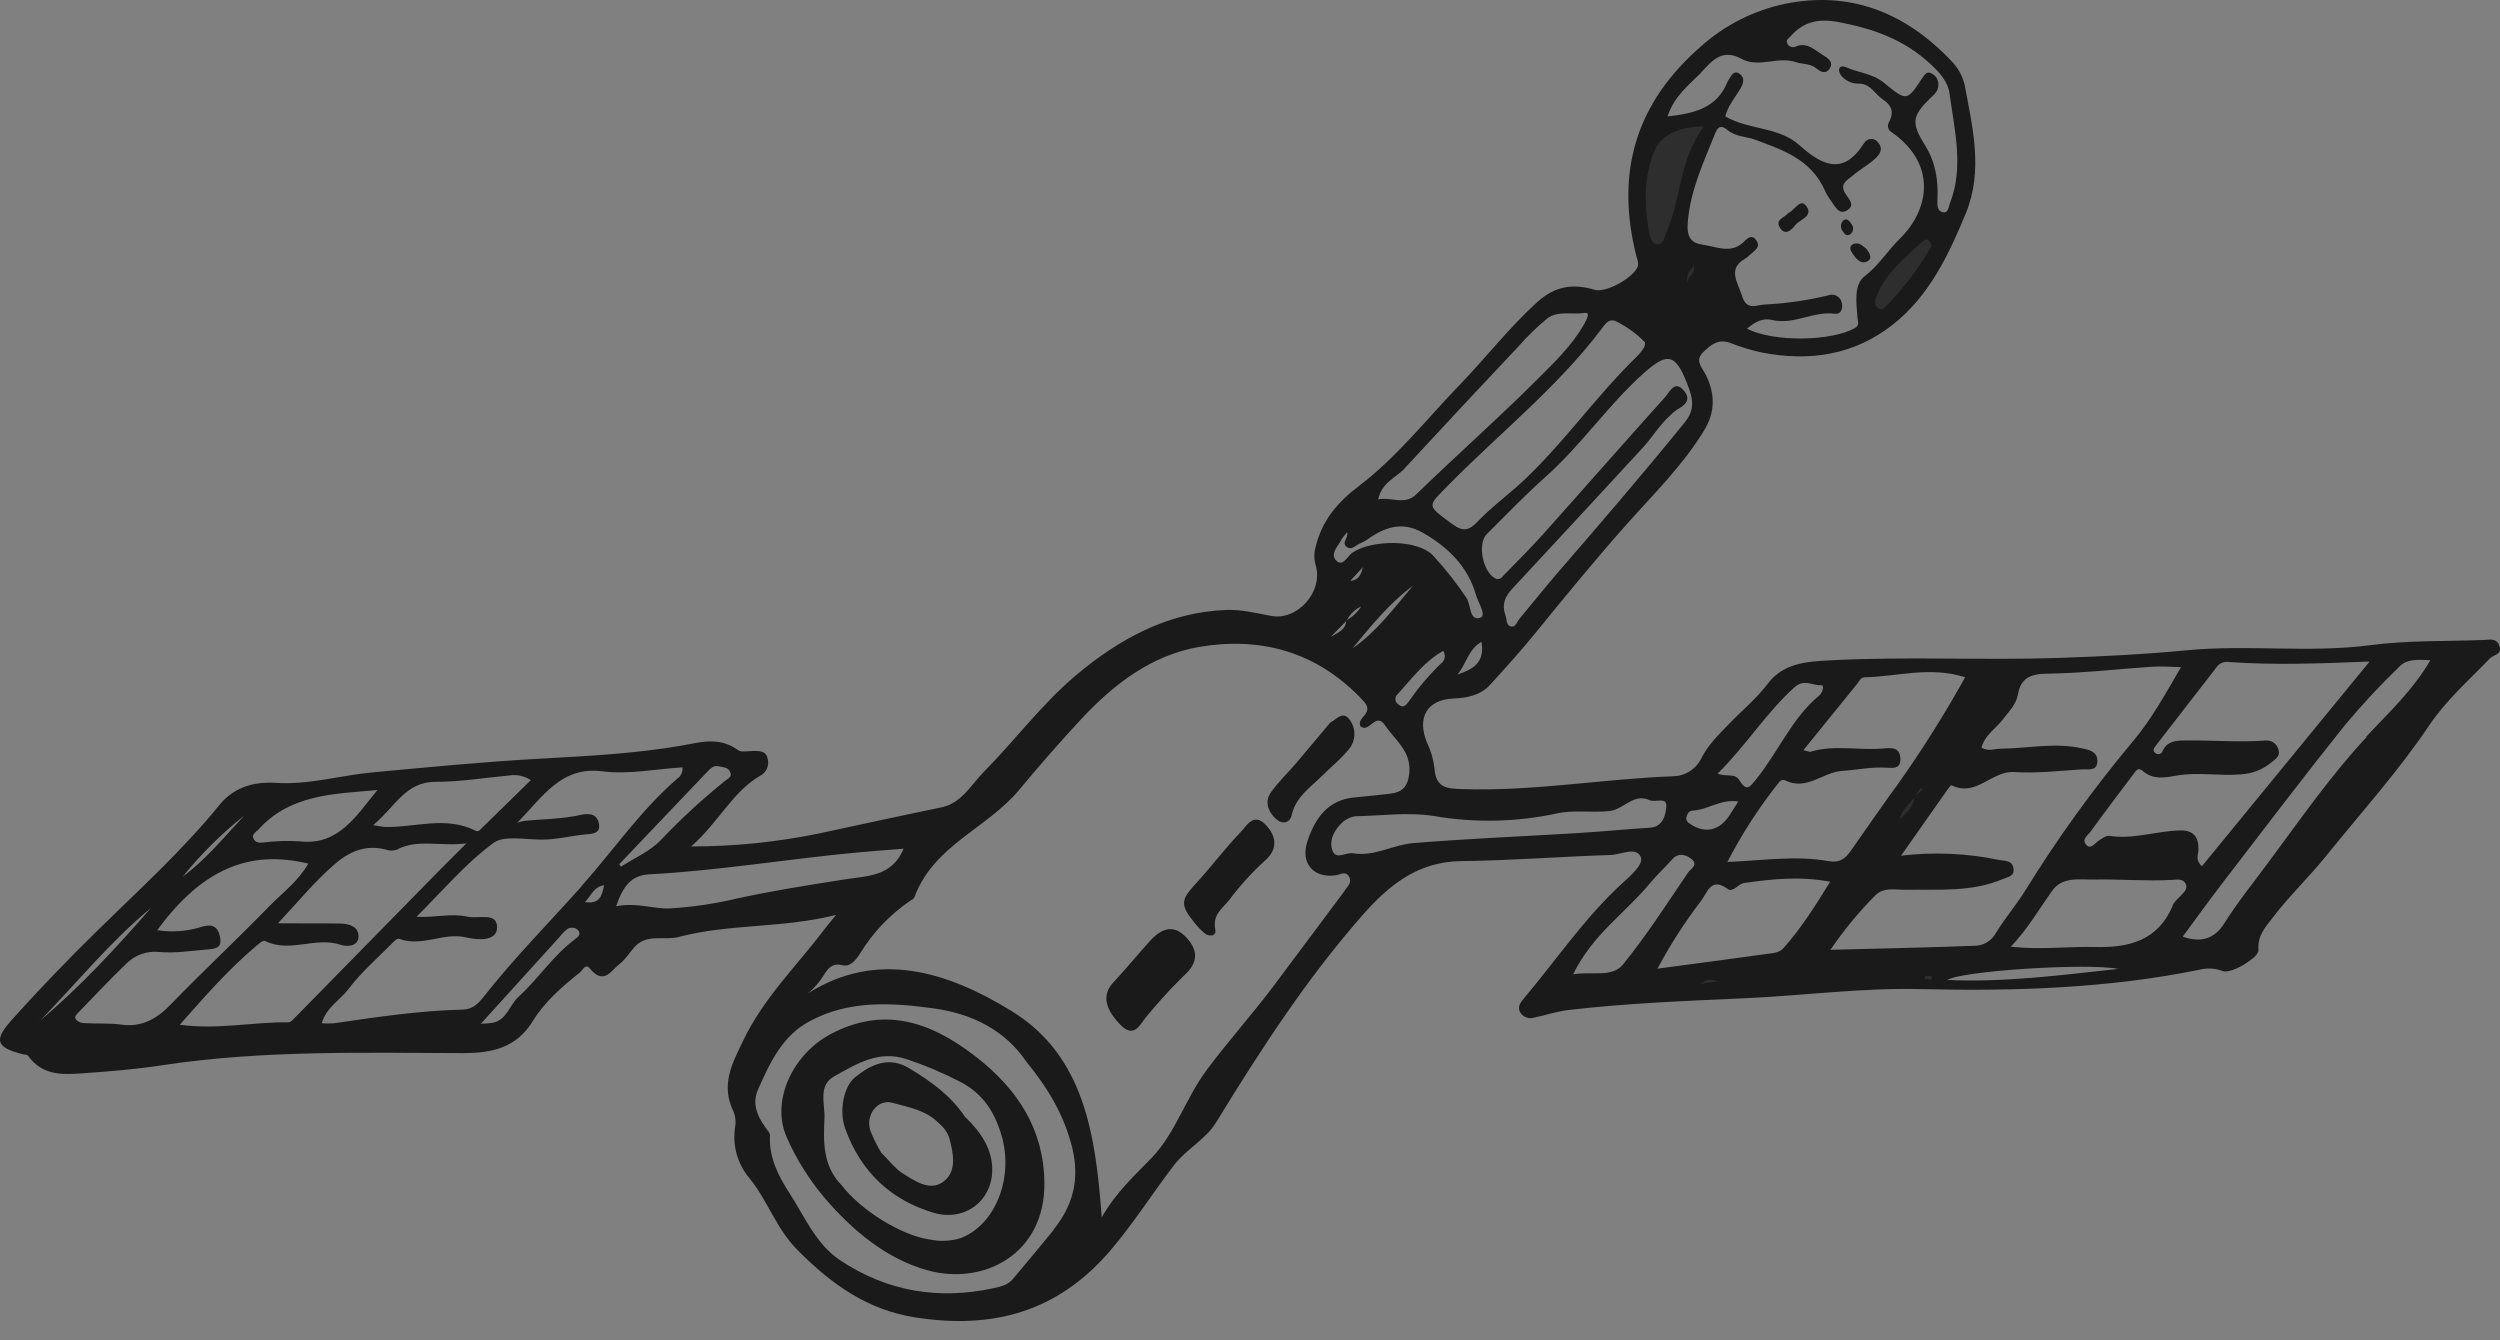 <svg width="97" height="52" viewBox="0 0 97 52" fill="none" xmlns="http://www.w3.org/2000/svg">
<rect x="0" y="0" width="97" height="52" fill="#808080" stroke="none"/>
<path fill-rule="evenodd" clip-rule="evenodd" d="M66.115 4.899C65.14 6.217 65.228 7.768 64.642 9.053C64.566 9.221 64.535 9.5 64.325 9.485C64.066 9.469 64.009 9.168 63.97 8.954C63.793 7.89 63.793 6.806 64.188 5.857C64.466 5.211 65.136 4.927 66.115 4.899Z" fill="white" fill-opacity="0.8"/>
<path fill-rule="evenodd" clip-rule="evenodd" d="M73.205 11.853C73.133 11.899 73.055 12.075 72.885 11.974C72.821 11.932 72.775 11.868 72.756 11.793C72.737 11.719 72.747 11.641 72.784 11.573C73.138 10.583 73.93 9.989 74.643 9.328C74.721 9.255 74.82 9.308 74.893 9.395C75.001 9.532 74.893 9.631 74.838 9.725C74.38 10.497 73.832 11.211 73.205 11.853Z" fill="white" fill-opacity="0.8"/>
<path fill-rule="evenodd" clip-rule="evenodd" d="M74.276 30.92C74.257 31.336 73.946 31.538 73.707 31.79C73.787 31.414 74.078 31.198 74.29 30.923L74.276 30.92Z" fill="white" fill-opacity="0.8"/>
<path fill-rule="evenodd" clip-rule="evenodd" d="M65.95 38.175C66.23 37.998 66.418 37.956 66.643 38.085L65.95 38.175Z" fill="white" fill-opacity="0.8"/>
<path fill-rule="evenodd" clip-rule="evenodd" d="M65.467 10.974C65.427 10.512 65.632 10.494 65.708 10.301C65.795 10.637 65.54 10.613 65.467 10.974Z" fill="white" fill-opacity="0.8"/>
<path fill-rule="evenodd" clip-rule="evenodd" d="M74.93 38.02L74.673 37.961C74.684 37.926 74.695 37.855 74.707 37.856C74.794 37.864 74.881 37.876 74.967 37.894C74.957 37.929 74.946 37.963 74.93 38.02Z" fill="white" fill-opacity="0.8"/>
<path fill-rule="evenodd" clip-rule="evenodd" d="M74.29 30.923C74.368 30.806 74.446 30.689 74.522 30.569C74.547 30.592 74.572 30.615 74.595 30.64L74.278 30.918L74.29 30.923Z" fill="white" fill-opacity="0.8"/>
<path fill-rule="evenodd" clip-rule="evenodd" d="M46.327 35.778C45.795 35.124 45.82 34.914 46.359 34.328C46.972 33.661 47.521 32.928 48.145 32.276C48.381 32.029 48.647 31.499 49.132 32.027C49.591 32.527 49.52 33.015 49.077 33.394C48.565 33.861 48.099 34.376 47.684 34.932C47.436 35.244 47.038 35.487 47.153 36.058C47.204 36.324 46.94 36.357 46.747 36.219C46.593 36.086 46.452 35.938 46.327 35.778Z" fill="black" fill-opacity="0.8"/>
<path fill-rule="evenodd" clip-rule="evenodd" d="M45.795 37.995C45.322 38.461 44.884 38.961 44.455 39.476C44.244 39.73 44.01 40.297 43.502 39.79C42.849 39.142 42.766 38.583 43.188 38.13C43.675 37.607 44.131 37.052 44.606 36.522C45.127 35.946 45.579 35.903 46.024 36.368C46.523 36.9 46.483 37.383 45.894 37.894C45.866 37.924 45.834 37.961 45.795 37.995Z" fill="black" fill-opacity="0.8"/>
<path fill-rule="evenodd" clip-rule="evenodd" d="M51.627 28.022C51.83 27.942 52.078 27.577 52.337 27.887C52.467 28.044 52.542 28.24 52.55 28.445C52.558 28.649 52.498 28.85 52.379 29.016C52.058 29.429 51.642 29.755 51.271 30.126C50.821 30.572 50.275 30.923 50.114 31.637C50.048 31.928 49.76 31.992 49.536 31.799C49.198 31.508 49.052 31.102 49.318 30.735C49.609 30.326 49.976 29.979 50.302 29.598C50.734 29.085 51.163 28.577 51.627 28.022Z" fill="black" fill-opacity="0.8"/>
<path fill-rule="evenodd" clip-rule="evenodd" d="M69.39 8.263C69.631 8.162 69.847 7.681 70.079 7.99C70.384 8.39 69.838 8.505 69.657 8.734C69.521 8.911 69.282 9.156 69.078 8.862C68.835 8.511 69.252 8.447 69.39 8.263Z" fill="black" fill-opacity="0.8"/>
<path fill-rule="evenodd" clip-rule="evenodd" d="M72.41 9.648C72.573 9.856 72.646 10.033 72.458 10.138C72.233 10.262 72.055 10.084 71.926 9.905C71.829 9.772 71.692 9.572 71.905 9.471C72.118 9.37 72.289 9.558 72.41 9.648Z" fill="black" fill-opacity="0.8"/>
<path fill-rule="evenodd" clip-rule="evenodd" d="M71.786 9.094C71.658 9.17 71.572 9.094 71.502 8.977C71.455 8.92 71.429 8.847 71.429 8.773C71.429 8.699 71.455 8.626 71.502 8.569C71.648 8.431 71.765 8.58 71.843 8.7C71.865 8.73 71.882 8.763 71.891 8.799C71.901 8.835 71.903 8.872 71.898 8.909C71.892 8.946 71.88 8.981 71.861 9.013C71.841 9.045 71.816 9.072 71.786 9.094Z" fill="black" fill-opacity="0.8"/>
<path fill-rule="evenodd" clip-rule="evenodd" d="M96.974 25.057C96.861 24.736 96.57 24.823 96.343 24.832C94.884 24.887 93.406 24.843 91.972 25.032C89.603 25.344 87.187 25 84.809 25.234C83.214 25.39 81.583 25.468 79.962 25.525C76.981 25.629 73.982 25.463 71.002 25.621C70.091 25.667 69.189 25.736 68.599 26.517C68.144 27.118 67.573 27.581 67.063 28.112C66.669 28.524 66.263 28.906 65.999 29.449C65.901 29.638 65.756 29.799 65.577 29.917C65.399 30.034 65.193 30.103 64.98 30.117C62.224 30.213 59.516 30.711 56.737 30.617C56.149 30.597 55.706 30.587 55.654 29.791C55.616 29.462 55.523 29.141 55.38 28.843C54.956 27.852 55.362 27.141 56.404 27.102C56.936 27.081 57.455 26.971 57.822 26.562C58.417 25.911 59.011 25.256 59.568 24.568C60.744 23.12 61.926 21.679 63.164 20.288C64.193 19.132 65.305 18.044 66.125 16.69C66.543 16 66.561 15.302 66.185 14.545C66.051 14.269 65.742 14.003 66.077 13.672C66.379 13.374 66.671 13.131 67.141 13.308C67.528 13.461 67.928 13.582 68.335 13.672C70.225 14.049 71.965 13.764 73.455 12.584C74.834 11.492 75.598 9.925 76.275 8.273C76.952 6.621 76.541 4.971 76.231 3.311C76.151 2.957 75.975 2.632 75.72 2.373C73.879 0.424 71.71 -0.349 69.276 0.145C68.043 0.402 66.9 0.982 65.966 1.827C63.541 3.954 62.625 6.613 63.511 10.012C63.548 10.102 63.565 10.2 63.559 10.297C63.454 10.737 62.318 11.38 61.877 11.245C61.024 10.99 60.33 11.102 59.646 11.72C58.565 12.699 57.669 13.86 56.657 14.911C55.365 16.245 54.21 17.73 52.728 18.856C51.932 19.46 51.3 20.167 51.048 21.216C50.98 21.448 50.98 21.694 51.048 21.925C51.355 22.973 50.325 24.098 49.306 23.896C48.735 23.785 48.149 23.644 47.585 23.666C45.299 23.751 43.404 24.802 41.719 26.225C40.418 27.326 39.379 28.727 38.174 29.947C37.678 30.448 37.313 31.164 36.526 31.326C34.931 31.654 33.336 32.006 31.741 32.346C30.12 32.677 28.471 32.843 26.817 32.843C27.881 31.909 28.412 30.737 29.476 30.11C29.598 30.052 29.696 29.953 29.752 29.83C29.809 29.707 29.821 29.569 29.786 29.438C29.709 29.101 29.431 29.142 29.194 29.14C29.004 29.14 28.765 29.199 28.63 29.1C27.882 28.554 27.11 28.82 26.401 28.938C24.593 29.245 22.759 29.337 20.928 29.438C18.757 29.56 16.602 29.768 14.443 29.97C13.191 30.085 11.988 30.461 10.694 30.374C10.007 30.33 9.335 30.47 8.8 30.936C8.697 31.024 8.603 31.122 8.518 31.228C7.079 33.001 5.402 34.516 3.788 36.099C2.632 37.233 1.5 38.403 0.42 39.615C-0.259 40.379 -0.124 40.65 0.888 40.905C0.957 40.921 1.055 40.917 1.088 40.964C1.638 41.729 2.398 41.697 3.132 41.649C4.195 41.577 5.275 41.488 6.322 41.327C10.166 40.745 14.071 40.848 17.97 40.861C19.033 40.861 20.015 40.683 20.662 39.633C21.124 38.876 21.808 38.282 22.498 37.733C22.608 37.646 22.716 37.367 22.884 37.575C23.43 38.246 23.715 37.649 24.043 37.398C24.281 37.22 24.444 36.926 24.658 36.705C25.126 36.222 25.791 36.504 26.351 36.35C28.29 35.838 30.355 36.022 32.439 35.499C32.23 35.758 32.111 35.898 31.999 36.045C30.918 37.474 29.621 38.723 28.83 40.389C28.43 41.229 27.944 42.068 28.458 43.124C28.537 43.311 28.56 43.518 28.524 43.718C28.467 44.072 28.487 44.435 28.584 44.781C28.681 45.126 28.851 45.447 29.084 45.72C29.793 46.59 30.112 47.67 30.952 48.51C32.299 49.867 33.681 50.823 35.494 51.112C38.507 51.59 41.017 50.911 43.057 48.549C43.969 47.486 44.707 46.309 45.552 45.208C46.038 44.574 46.779 44.216 47.188 43.544C48.905 40.737 50.688 37.993 52.84 35.537C53.889 34.34 55.009 33.431 56.698 33.41C58.634 33.39 60.558 33.233 62.492 33.174C62.894 33.162 63.484 32.832 63.662 33.254C63.784 33.543 63.245 33.995 62.916 34.298C61.475 35.622 60.37 37.268 59.107 38.762C58.983 38.908 58.86 39.094 58.999 39.305C59.057 39.387 59.14 39.449 59.236 39.48C59.331 39.512 59.434 39.513 59.53 39.482C59.973 39.391 60.402 39.242 60.849 39.189C63.121 38.923 65.414 38.835 67.706 38.732C69.998 38.629 72.256 38.317 74.561 38.378C78.186 38.463 81.787 38.346 85.316 37.63C85.619 37.548 85.94 37.564 86.234 37.674C86.461 37.77 87.061 37.483 87.396 37.19H87.409C87.547 37.068 87.636 36.946 87.629 36.852C87.584 36.29 87.909 35.965 88.176 35.611C88.811 34.771 89.575 34.053 90.236 33.231C91.588 31.554 93.031 29.961 94.243 28.159C94.904 27.175 95.783 26.402 96.591 25.564C96.747 25.392 97.098 25.406 96.974 25.057ZM86.012 25.876C86.061 25.808 86.127 25.755 86.203 25.721C86.28 25.687 86.364 25.675 86.446 25.684C88.237 25.812 90.018 25.745 91.941 25.667C89.713 28.385 87.577 30.996 85.434 33.61C85.162 33.364 85.294 33.158 85.3 32.979C85.314 32.46 85.091 32.214 84.605 32.221C83.68 32.235 82.799 32.575 81.851 32.433C81.711 32.414 81.548 32.541 81.413 32.63C81.278 32.719 81.114 32.984 80.936 32.767C80.759 32.548 81.018 32.412 81.114 32.265C81.661 31.508 82.23 30.767 82.79 30.019C82.877 29.902 82.967 29.762 83.13 29.906C83.575 30.296 84.066 30.154 84.516 30.083C85.321 29.954 86.14 30.117 86.95 30.044C87.391 30.02 87.812 29.852 88.15 29.566C88.302 29.436 88.472 29.341 88.41 29.105C88.386 28.992 88.322 28.892 88.229 28.823C88.136 28.754 88.022 28.721 87.907 28.731C86.865 28.811 85.812 28.713 84.768 28.731C84.454 28.731 84.084 28.749 83.914 29.131C83.905 29.162 83.889 29.189 83.867 29.211C83.844 29.233 83.816 29.249 83.786 29.256C83.755 29.264 83.723 29.263 83.693 29.254C83.663 29.245 83.636 29.229 83.614 29.206C83.513 29.13 83.57 29.029 83.63 28.951L86.012 25.876ZM72.041 26.553C72.13 26.443 72.19 26.28 72.348 26.278C73.618 26.257 74.868 25.837 76.247 26.278C75.458 27.701 74.591 29.08 73.65 30.408C73.028 31.262 72.427 32.13 71.821 32.997C71.605 33.303 71.396 33.493 70.946 33.412C69.677 33.185 68.422 33.387 67.022 33.444C67.593 32.34 68.272 31.295 69.048 30.324C69.072 30.299 69.102 30.28 69.135 30.27C69.168 30.26 69.203 30.258 69.237 30.266C70.092 30.707 70.71 29.961 71.476 29.911C72.038 29.874 72.596 29.752 73.17 29.785C73.45 29.802 73.746 29.84 73.735 29.443C73.725 28.986 73.381 29.013 73.094 29.039C72.153 29.13 71.178 28.885 70.258 29.165C70.2 29.183 70.122 29.139 69.973 29.105C70.685 28.221 71.366 27.389 72.041 26.553ZM69.627 26.666C70.003 26.328 70.336 26.61 70.664 26.585C70.804 26.585 70.707 26.888 70.582 26.991C69.519 27.866 68.987 29.194 68.135 30.241C67.885 30.544 67.77 30.73 67.484 30.269C67.307 29.986 66.988 30.156 66.644 30.016C67.743 28.933 68.528 27.653 69.627 26.666ZM65.673 31.451C66.267 31.425 66.756 30.994 67.445 31.097C67.309 31.313 67.199 31.497 67.079 31.673C66.683 32.256 66.102 32.354 65.524 31.932C65.496 31.912 65.473 31.887 65.456 31.858C65.438 31.829 65.427 31.797 65.423 31.763C65.448 31.614 65.508 31.46 65.673 31.451ZM55.897 25.757C55.437 26.204 55.022 26.694 54.657 27.221C54.564 27.349 54.442 27.508 54.245 27.322C54.215 27.301 54.189 27.273 54.171 27.24C54.153 27.208 54.143 27.172 54.141 27.134C54.139 27.097 54.146 27.06 54.16 27.026C54.175 26.992 54.197 26.962 54.226 26.937C54.775 26.337 55.263 25.661 55.998 25.254C56.051 25.334 56.071 25.432 56.052 25.526C56.033 25.621 55.977 25.704 55.897 25.757ZM52.473 25.162C53.193 24.291 53.907 23.403 54.818 22.73C54.089 23.591 53.416 24.508 52.471 25.162H52.473ZM56.549 26.17C56.881 25.789 56.966 25.194 57.482 24.903C57.625 25.718 57.138 25.975 56.551 26.17H56.549ZM65.365 16.392C63.738 18.4 62.054 20.355 60.367 22.306C59.885 22.866 59.424 23.448 58.949 24.018C58.848 24.139 58.8 24.373 58.595 24.297C58.437 24.24 58.469 24.036 58.417 23.896C58.256 23.453 58.396 23.138 58.685 22.833C60.374 21.023 62.052 19.198 63.733 17.379C64.105 16.977 64.385 16.493 64.796 16.125C64.878 16.039 64.969 15.961 65.067 15.894C65.363 15.733 65.643 15.513 65.331 15.153C64.977 14.739 64.789 15.201 64.61 15.403C63.015 17.175 61.441 18.974 59.849 20.754C59.371 21.285 58.86 21.789 58.362 22.303C58.267 22.404 58.185 22.528 58.008 22.436C57.535 22.195 57.315 21.094 57.684 20.727C58.444 19.972 59.188 19.194 59.988 18.483C61.356 17.264 62.401 15.71 63.768 14.487C64.737 13.618 65.042 13.718 65.54 15.095C65.718 15.593 65.709 15.97 65.367 16.392H65.365ZM65.99 2.822C66.412 2.391 66.793 1.849 67.585 2.29C68.252 2.644 68.97 2.169 69.691 2.414C69.951 2.501 70.249 2.456 70.496 2.669C70.673 2.82 70.861 2.866 70.995 2.659C71.13 2.451 70.985 2.29 70.797 2.18C70.442 1.974 70.13 1.609 69.67 1.808C69.613 1.834 69.548 1.838 69.489 1.817C69.429 1.797 69.38 1.755 69.351 1.7C69.269 1.544 69.406 1.492 69.48 1.404C69.971 0.837 70.572 0.713 71.318 0.853C72.631 1.099 73.858 1.512 74.909 2.49C75.263 2.816 75.58 3.174 75.641 3.626C75.834 5.044 76.204 6.497 75.658 7.88C75.602 8.023 75.596 8.291 75.373 8.234C75.15 8.178 75.166 7.936 75.174 7.726C75.203 6.994 75.109 6.308 74.689 5.632C74.143 4.762 74.201 4.5 74.866 3.839C75.017 3.69 75.198 3.566 75.208 3.307C75.216 3.218 75.197 3.128 75.154 3.049C75.112 2.97 75.047 2.905 74.969 2.862C74.758 2.733 74.669 2.907 74.577 3.04C73.992 3.926 73.982 3.938 73.103 3.217C72.654 2.846 72.117 2.827 71.632 2.611C71.525 2.565 71.371 2.54 71.352 2.712C71.36 2.811 71.403 2.905 71.474 2.976C71.56 3.066 71.664 3.137 71.78 3.183C71.895 3.23 72.019 3.251 72.144 3.245C72.576 3.254 72.746 3.649 73.044 3.85C73.457 4.128 73.477 4.408 73.271 4.787C73.248 4.848 73.246 4.914 73.267 4.976C73.289 5.037 73.331 5.089 73.386 5.122C75.171 6.363 74.868 8.135 73.7 9.276C73.234 9.732 72.892 10.303 72.357 10.71C71.917 11.043 72.027 11.749 72.07 12.318C72.082 12.495 72.163 12.621 71.965 12.732C71.058 13.243 68.816 13.284 67.786 12.754C68.098 12.475 68.411 12.334 68.746 12.413C69.611 12.621 70.341 12.059 71.196 12.174C71.407 12.202 71.524 11.997 71.462 11.749C71.45 11.692 71.427 11.639 71.393 11.592C71.358 11.546 71.314 11.507 71.263 11.48C71.213 11.452 71.156 11.437 71.099 11.433C71.041 11.43 70.983 11.44 70.93 11.462C70.124 11.655 69.303 11.774 68.475 11.816C68.154 11.83 67.766 12.071 67.589 11.476C67.424 10.955 67.025 10.437 67.692 10.049C67.772 9.998 67.847 9.938 67.915 9.872C68.068 9.73 68.321 9.595 68.154 9.34C67.958 9.035 67.756 9.294 67.623 9.418C67.144 9.852 66.588 9.567 66.074 9.496C65.632 9.436 65.43 9.227 65.487 8.594C65.6 7.332 66.111 6.276 66.55 5.17C66.66 4.893 66.791 4.849 67.032 5.049C67.352 5.312 67.756 5.292 68.096 5.418C69.136 5.808 70.267 6.166 70.809 7.399C70.874 7.539 70.954 7.672 71.047 7.795C71.206 8.013 71.352 8.357 71.669 8.16C71.986 7.963 71.75 7.742 71.607 7.522C71.346 7.121 71.695 6.979 71.889 6.813C72.171 6.566 72.509 6.391 72.775 6.138C72.913 6.008 73.087 5.783 72.881 5.546C72.852 5.497 72.81 5.458 72.76 5.431C72.71 5.404 72.654 5.39 72.598 5.392C72.541 5.393 72.486 5.409 72.438 5.439C72.39 5.468 72.35 5.51 72.323 5.56C71.594 6.715 70.815 6.535 69.842 5.654C69.026 4.909 67.892 5.058 66.942 4.519C67.034 4.112 67.323 3.789 67.538 3.419C67.635 3.252 67.715 3.031 67.511 2.875C67.274 2.698 67.18 2.931 67.075 3.089C67.06 3.108 67.047 3.129 67.038 3.151C66.63 4.199 65.73 4.401 64.7 4.519C64.952 3.741 65.517 3.307 65.999 2.822H65.99ZM62.1 12.814C62.258 12.608 62.416 12.312 62.722 12.477C63.123 12.678 63.488 12.941 63.803 13.259C63.917 13.381 63.654 13.695 63.486 13.858C61.866 15.43 60.571 17.339 58.887 18.856C58.371 19.306 57.824 19.724 57.349 20.22C57.015 20.575 56.783 20.66 56.331 20.323C55.335 19.581 55.369 19.669 56.214 18.806C58.182 16.809 60.383 15.068 62.1 12.814ZM54.513 18.157C55.97 16.58 57.435 15.01 58.91 13.448C59.254 13.054 59.63 12.688 60.034 12.355C60.445 12.043 61.008 12.215 61.494 12.142C61.728 12.107 61.547 12.429 61.462 12.58C60.978 13.434 60.275 14.092 59.608 14.76C58.091 16.273 56.486 17.689 54.949 19.182C54.495 19.621 53.992 19.27 53.473 19.377C53.616 18.705 54.171 18.537 54.52 18.157H54.513ZM52.032 20.951C52.105 20.846 52.184 20.746 52.269 20.651C52.322 20.89 52.035 21.059 52.257 21.225C52.416 21.344 52.569 21.195 52.711 21.114C52.813 21.055 52.928 21.018 53.024 20.951C53.689 20.477 54.378 20.194 55.213 20.674C56.174 21.227 56.95 21.966 57.267 23.083C57.347 23.37 57.696 23.88 57.434 23.969C57.005 24.104 57.079 23.473 56.902 23.203C56.521 22.632 56.096 22.092 55.631 21.587C55.053 20.908 53.198 20.929 52.455 21.456C52.278 21.589 52.101 22.003 51.849 21.755C51.597 21.507 51.901 21.195 52.048 20.951H52.032ZM52.881 22.005C52.781 22.432 52.615 22.515 52.39 22.537L52.881 22.005ZM52.236 24.096C52.235 24.09 52.235 24.083 52.236 24.077L52.262 24.059C52.383 23.825 52.578 23.638 52.817 23.527C52.678 23.747 52.487 23.929 52.262 24.059L52.252 24.077L52.232 24.096C52.204 24.451 51.892 24.559 51.636 24.706L52.236 24.096ZM27.895 29.734C28.054 29.771 28.249 29.764 28.334 29.956C28.419 30.147 28.24 30.211 28.136 30.294C27.259 31 26.43 31.764 25.654 32.58C25.229 33.029 24.619 33.289 24.093 33.626L24.027 33.532C25.152 32.351 26.279 31.166 27.409 29.979C27.54 29.844 27.666 29.681 27.895 29.734ZM16.906 30.335C17.855 30.335 18.794 30.179 19.742 30.09C20.039 30.041 20.345 30.105 20.598 30.268C19.918 30.934 19.269 31.572 18.617 32.206C18.6 32.223 18.579 32.236 18.557 32.243C18.534 32.25 18.511 32.251 18.487 32.247C17.287 31.634 16.11 32.121 14.925 32.084C14.835 32.084 14.748 32.058 14.476 32.015C15.311 31.34 15.712 30.337 16.889 30.335H16.906ZM9.984 32.233C11.224 30.815 12.949 30.805 14.645 30.654C13.828 31.636 13.147 32.82 11.632 32.644C11.159 32.613 10.684 32.629 10.214 32.69C10.069 32.703 9.907 32.705 9.837 32.538C9.759 32.4 9.89 32.32 9.966 32.233H9.984ZM9.452 31.673C8.695 32.474 7.992 33.355 7.088 34.014C7.786 33.152 8.575 32.367 9.441 31.673H9.452ZM1.533 39.625C2.965 38.153 4.268 36.541 5.858 35.228C4.5 36.786 3.104 38.301 1.523 39.625H1.533ZM4.704 39.755C4.225 39.691 3.743 39.726 3.263 39.698C3.204 39.697 3.145 39.684 3.09 39.66C3.036 39.636 2.987 39.601 2.946 39.558C2.863 39.432 2.99 39.338 3.072 39.253C3.688 38.622 4.289 37.97 4.929 37.364C5.092 37.206 5.287 37.085 5.502 37.012C5.716 36.938 5.944 36.912 6.17 36.937C6.795 36.993 7.41 36.891 8.029 36.841C8.405 36.811 8.631 36.768 8.53 36.322C8.429 35.875 8.142 35.859 7.802 35.967C7.252 36.139 6.67 36.181 6.101 36.091C7.816 33.75 9.645 32.947 11.962 33.509C11.561 34.206 10.948 34.649 10.434 35.177C9.193 36.456 7.883 37.67 6.643 38.954C6.095 39.526 5.51 39.868 4.693 39.755H4.704ZM11.184 39.666C9.805 39.648 8.452 39.962 6.974 39.76C7.949 38.663 8.862 37.61 9.929 36.715C10.033 36.627 10.198 36.472 10.273 36.508C11.26 36.988 12.222 36.331 13.211 36.657C13.454 36.736 13.883 36.733 13.909 36.366C13.938 35.955 13.555 35.845 13.23 35.834C12.445 35.82 11.662 35.834 10.783 35.825C11.554 35.008 12.201 34.206 12.975 33.539C13.507 33.073 14.175 32.742 14.975 32.967C15.111 33.015 15.26 33.015 15.396 32.967C16.197 32.536 17.087 32.855 18.097 32.722C17.675 33.144 17.364 33.451 17.057 33.763C15.189 35.665 13.323 37.568 11.458 39.471C11.363 39.556 11.308 39.668 11.173 39.666H11.184ZM22.314 36.441C21.468 37.063 20.896 37.968 20.119 38.675C19.765 38.998 19.66 39.59 19.102 39.687C19.012 39.703 18.925 39.703 18.654 39.725C19.744 38.525 20.733 37.433 21.722 36.341C21.806 36.228 21.906 36.128 22.019 36.044C22.082 36.004 22.156 35.987 22.23 35.995C22.304 36.003 22.373 36.036 22.425 36.088C22.578 36.263 22.401 36.371 22.303 36.441H22.314ZM22.697 35.003C22.962 34.709 23.051 34.402 23.441 34.347C23.349 34.743 23.297 35.087 22.686 35.003H22.697ZM22.576 34.378C21.289 35.817 19.933 37.187 18.735 38.713C18.542 38.957 18.317 39.163 17.968 39.172C16.277 39.212 14.618 39.461 12.958 39.703C12.8 39.714 12.642 39.714 12.484 39.703C12.662 39.083 13.193 38.807 13.527 38.369C14.014 37.722 14.634 37.188 15.201 36.612C15.283 36.529 15.416 36.398 15.487 36.425C16.384 36.76 17.197 36.159 18.097 36.373C18.533 36.476 19.302 36.541 19.287 35.962C19.271 35.383 18.558 35.661 18.145 35.569C17.488 35.42 16.878 35.616 16.162 35.569C17.146 34.592 18.055 33.506 19.155 32.699C19.545 32.412 20.385 32.575 21.022 32.577C21.603 32.577 22.151 32.428 22.718 32.375C22.952 32.354 23.322 32.362 23.235 31.946C23.148 31.529 22.785 31.561 22.526 31.62C21.807 31.783 21.066 31.776 20.334 31.852C20.241 31.869 20.151 31.894 20.063 31.928C21.046 30.943 21.754 29.72 23.37 29.927C24.394 30.058 25.44 29.837 26.477 29.773C26.489 29.856 26.477 29.941 26.443 30.018C26.409 30.095 26.354 30.161 26.284 30.207C24.867 31.427 23.808 32.984 22.565 34.378H22.576ZM28.467 34.892C27.658 35.077 26.834 35.195 26.005 35.246C25.378 35.281 24.704 35.001 23.905 35.164C24.166 34.404 24.481 33.961 25.186 33.924C27.875 33.782 30.518 33.335 33.188 33.084C33.8 33.025 34.413 32.983 35.06 32.93C34.605 34.03 33.63 33.982 32.733 34.128C31.294 34.353 29.862 34.58 28.456 34.892H28.467ZM40.893 47.705C40.372 48.354 39.829 48.989 39.298 49.628C39.103 49.862 38.819 49.922 38.544 49.983C36.465 50.431 34.445 50.142 32.566 48.877C31.659 48.265 31.216 47.195 30.629 46.291C30.209 45.641 29.834 44.916 29.874 44.088C29.881 44.037 29.87 43.985 29.844 43.941C29.453 43.438 29.135 42.902 29.412 42.27C29.88 41.22 30.356 40.187 31.416 39.622C32.933 38.808 34.555 38.895 36.232 39.126C37.758 39.337 39.012 39.996 39.826 41.197C40.712 42.286 41.291 43.301 41.598 44.512C41.912 45.788 41.611 46.796 40.882 47.705H40.893ZM52.186 34.546C51.241 35.817 50.295 37.083 49.35 38.344C48.526 39.429 47.62 40.435 46.807 41.534C45.993 42.633 45.609 43.962 44.68 44.93C44.023 45.609 43.317 46.241 42.747 47.234C42.509 44.015 42.068 40.969 39.264 39.237C36.753 37.688 34.034 36.85 31.358 38.537C31.592 38.34 31.794 38.108 31.955 37.848C32.116 37.585 32.283 37.35 32.694 37.451C32.978 37.52 33.192 37.273 33.362 37.009C33.858 36.192 34.523 35.491 35.312 34.952C35.37 34.915 35.452 34.879 35.475 34.821C36.23 32.781 38.298 32.153 39.551 30.638C40.322 29.709 41.125 28.79 41.951 27.901C43.234 26.524 44.694 25.42 46.523 25.101C48.854 24.706 51.076 25.232 52.904 27.2C53.352 27.68 52.647 27.813 52.776 28.162C52.792 28.182 52.81 28.199 52.831 28.213C53.161 28.391 53.386 27.609 53.749 28.155C54.112 28.701 54.77 29.14 54.679 30.002C54.625 30.533 54.396 30.741 53.949 30.794C53.503 30.847 53.007 30.897 52.532 30.943C51.525 31.038 51.018 31.755 50.727 32.642C50.446 33.5 50.97 34.083 51.83 33.961C52.007 33.936 52.211 33.773 52.349 34.023C52.468 34.243 52.282 34.402 52.175 34.546H52.186ZM61.242 32.322C59.103 32.453 56.959 32.538 54.827 32.713C54.043 32.777 53.333 33.245 52.496 33.107C52.218 33.059 51.821 33.39 51.69 32.979C51.569 32.603 51.757 32.191 52.129 31.868C52.26 31.77 52.412 31.702 52.572 31.671C53.611 31.654 54.621 31.494 55.697 31.671C57.253 31.932 58.845 31.896 60.388 31.565C61.056 31.413 61.756 31.542 62.442 31.469C63.008 31.409 63.373 30.76 64.005 31.047C64.231 31.147 64.675 30.906 64.654 31.278C64.635 31.588 64.534 32.082 64.025 32.114C63.086 32.173 62.16 32.265 61.232 32.322H61.242ZM61.032 37.816C61.776 36.269 63.061 35.427 64.018 34.271C64.291 33.942 64.606 33.651 64.893 33.332C65.118 33.08 65.393 33.155 65.613 33.316C65.927 33.548 65.586 33.722 65.501 33.848C64.679 35.062 63.881 36.304 62.963 37.433C62.534 37.947 61.746 37.672 61.021 37.809L61.032 37.816ZM68.888 36.967C67.415 37.172 65.943 37.366 64.31 37.585C64.799 36.663 65.364 35.784 65.999 34.957C66.253 34.636 66.371 34.014 67.032 34.489C67.245 34.642 67.43 34.298 67.669 34.262C68.743 34.106 69.819 33.988 71.011 34.211C70.437 35.141 69.884 36.026 69.189 36.797C69.107 36.885 68.997 36.942 68.877 36.96L68.888 36.967ZM71.015 36.861C71.533 36.1 72.119 35.388 72.766 34.734C73.096 34.413 73.523 34.528 73.921 34.523C75.201 34.502 76.504 34.624 77.707 34.108C77.904 34.023 78.164 34.007 78.124 33.709C78.078 33.364 77.794 33.415 77.556 33.364C76.308 33.105 75.026 33.05 73.76 33.201L75.577 30.617C75.618 30.558 75.696 30.459 75.722 30.471C76.686 30.939 77.269 29.899 78.154 29.956C79.038 30.012 79.912 29.906 80.789 29.851C81.027 29.837 81.388 29.936 81.378 29.513C81.369 29.158 81.071 29.1 80.802 29.039C79.726 28.798 78.675 29.039 77.622 29.05C77.39 29.05 77.161 29.169 76.881 29.011C77.012 28.511 77.447 28.267 77.721 27.9C77.946 27.597 78.221 27.356 78.297 26.934C78.409 26.303 78.797 26.145 79.424 26.138C80.786 26.122 82.136 25.961 83.501 25.869C83.829 25.846 84.165 25.869 84.623 25.885C84.011 26.934 83.476 27.914 82.76 28.761C81.233 30.584 79.84 32.514 78.59 34.537C78.235 35.109 77.794 35.623 77.44 36.2C77.366 36.336 77.26 36.452 77.131 36.538C77.002 36.624 76.855 36.677 76.701 36.692C74.825 36.767 72.973 36.8 70.995 36.853L71.015 36.861ZM75.552 38.03C76.009 37.676 80.99 37.352 82.186 37.594C79.988 37.83 77.817 38.124 75.532 38.023L75.552 38.03ZM84.307 35.133C83.728 36.499 82.609 36.777 81.278 36.744C80.236 36.717 79.199 36.861 78.021 36.733C78.687 36.024 79.118 35.274 79.616 34.571C80.018 33.995 80.699 34.138 81.261 34.126C82.262 34.105 83.274 34.197 84.274 34.14C84.451 34.129 84.701 34.076 84.805 34.294C84.91 34.512 84.692 34.649 84.578 34.791C84.468 34.89 84.37 35.002 84.288 35.126L84.307 35.133ZM91.825 28.596C90.42 30.103 89.245 31.804 88.013 33.461C87.427 34.25 86.813 35.014 86.285 35.852C85.931 36.409 85.399 36.6 84.69 36.341C85.206 35.643 85.702 34.952 86.218 34.28C87.793 32.231 89.355 30.17 90.966 28.155C91.639 27.349 92.354 26.58 93.109 25.851C93.387 25.569 93.796 25.589 94.299 25.615C93.596 26.817 92.66 27.668 91.806 28.589L91.825 28.596Z" fill="black" fill-opacity="0.8"/>
<path fill-rule="evenodd" clip-rule="evenodd" d="M37.859 40.997C36.031 39.579 34.24 39.06 32.228 40.123C30.775 40.893 29.892 42.702 30.527 44.131C30.898 44.974 31.388 45.759 31.982 46.463C33.096 47.767 34.403 48.845 35.98 49.286C38.171 49.896 40.551 48.652 40.522 45.898C40.503 43.824 39.493 42.264 37.859 40.997ZM37.277 48.039C36.888 48.159 36.474 48.178 36.076 48.093C34.963 47.936 33.401 46.954 32.659 45.992C31.911 45.228 31.95 44.287 31.989 43.395C32.017 42.84 31.725 42.117 32.368 41.761C33.233 41.281 34.093 40.731 35.184 41.098C35.91 41.34 36.614 41.639 37.291 41.993C38.133 42.436 38.589 43.14 38.856 44.042C39.347 45.696 38.624 47.517 37.277 48.039Z" fill="black" fill-opacity="0.8"/>
<path fill-rule="evenodd" clip-rule="evenodd" d="M37.438 43.328C36.878 42.493 36.102 41.949 35.294 41.458C34.486 40.967 33.809 41.295 33.188 41.788C32.738 42.142 32.545 43.092 32.793 43.787C33.403 45.486 34.585 46.562 36.205 47.05C37.446 47.427 38.551 46.562 38.497 45.297C38.463 44.487 37.997 43.865 37.438 43.328ZM36.595 45.855C36.072 46.236 35.485 45.816 34.986 45.501C34.718 45.323 34.512 45.043 34.193 44.726C34.028 44.453 33.887 44.167 33.77 43.87C33.571 43.259 34.055 42.629 34.628 42.789C35.246 42.966 35.911 43.058 36.428 43.581C36.607 43.724 36.744 43.911 36.825 44.125C36.997 44.753 37.139 45.46 36.595 45.855Z" fill="black" fill-opacity="0.8"/>
</svg>
